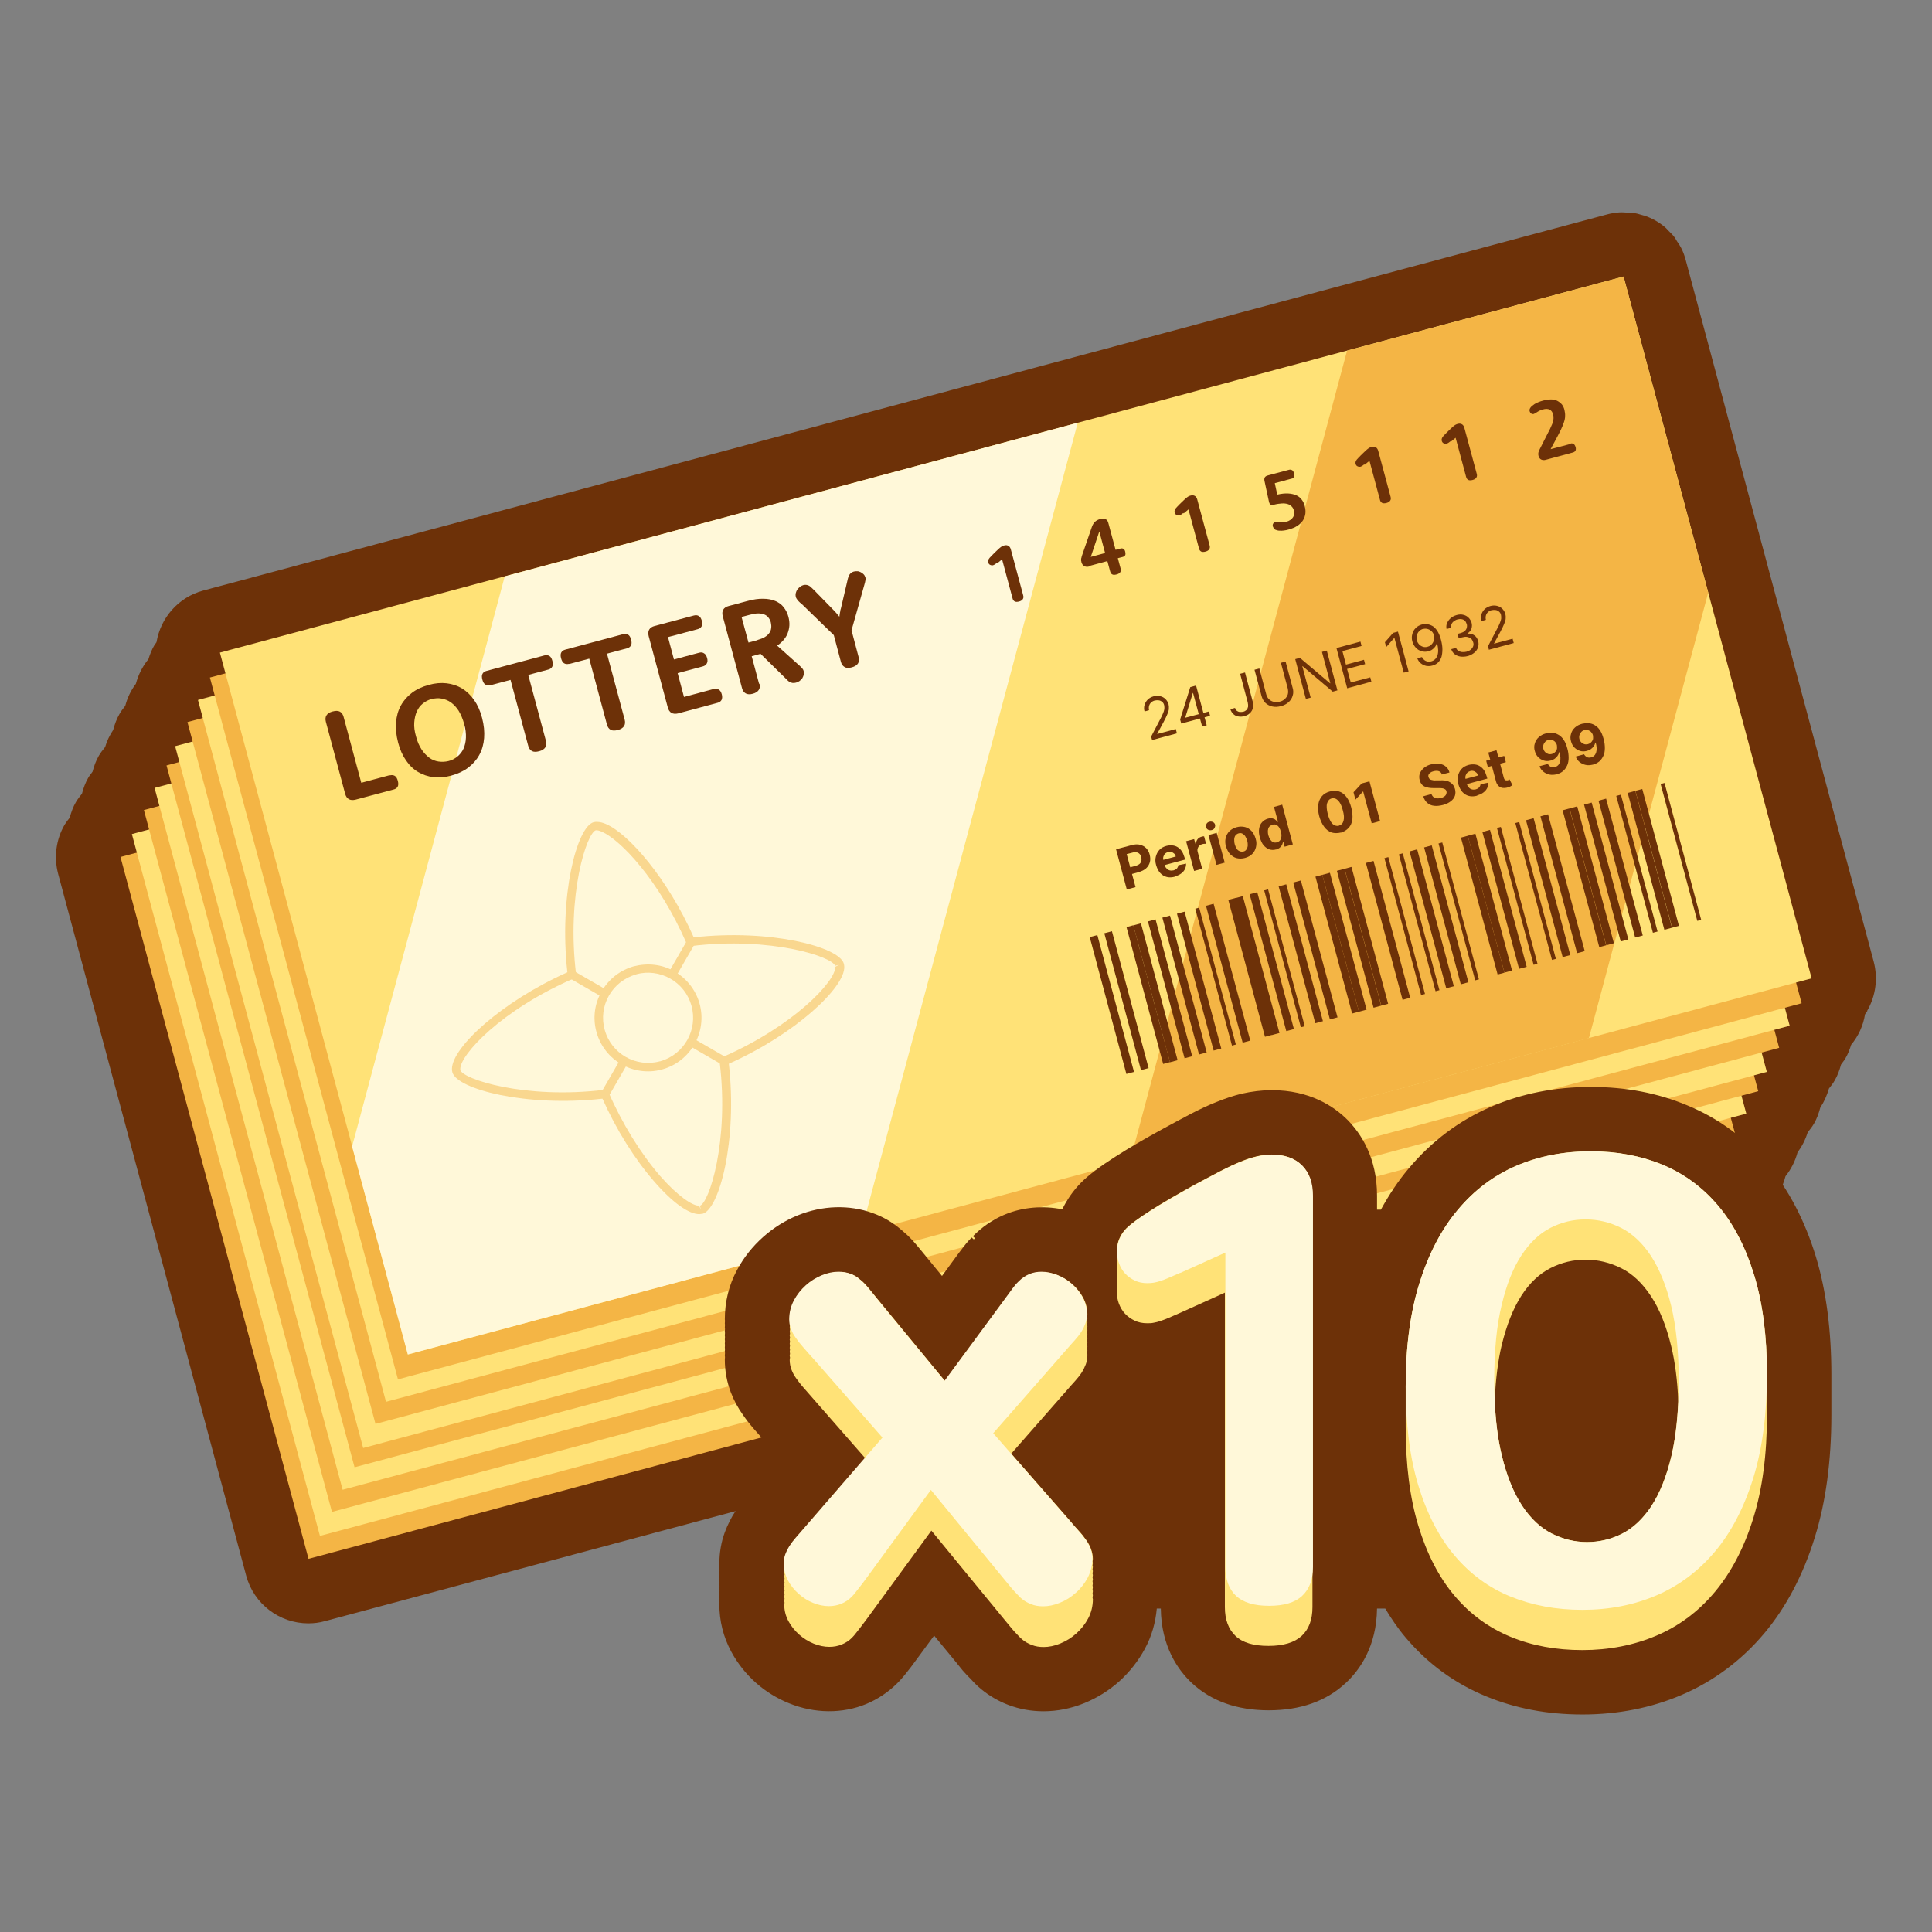 <?xml version="1.0" encoding="UTF-8"?>
<svg id="Icon" xmlns="http://www.w3.org/2000/svg" viewBox="0 0 120 120">
  <rect x="0" y="0" width="120" height="120" fill="#808080" stroke="none"/>
  <defs>
    <style>
      .cls-1 {
        fill: #fff8d9;
      }

      .cls-2 {
        fill: #f4b545;
      }

      .cls-3 {
        fill: #6d3108;
      }

      .cls-4 {
        fill: #ffe277;
      }

      .cls-5 {
        opacity: .5;
      }
    </style>
  </defs>
  <g>
    <path class="cls-3" d="M115.98,62.77c.53-.92.67-2.01.4-3.04l-11.68-43.59c-.07-.26-.16-.51-.28-.74-.07-.14-.16-.27-.25-.4-.06-.09-.1-.18-.16-.26-.11-.15-.25-.28-.38-.41-.05-.05-.1-.11-.15-.16-.39-.35-.85-.61-1.35-.78-.03,0-.06-.01-.09-.02-.22-.07-.44-.13-.67-.16-.07,0-.15,0-.22,0-.19-.01-.37-.03-.56-.02-.26.02-.53.06-.78.13L12.62,36.68c-1.56.42-2.65,1.71-2.9,3.21-.04.07-.1.13-.14.2-.16.27-.27.56-.36.85-.37.45-.63.97-.78,1.53-.31.41-.53.87-.66,1.37-.13.16-.26.33-.36.51-.18.31-.3.65-.39.99-.22.33-.39.68-.5,1.06-.14.17-.28.35-.39.54-.18.31-.3.64-.39.99-.09.13-.19.24-.27.38-.18.31-.3.65-.39.99-.13.16-.26.33-.37.51-.18.31-.3.64-.39.98-.11.14-.22.28-.32.44-.53.92-.67,2.01-.4,3.04l11.68,43.59c.48,1.79,2.09,2.97,3.86,2.97.34,0,.69-.04,1.04-.14l87.18-23.36c1.43-.38,2.46-1.51,2.82-2.85.11-.14.22-.28.32-.44.18-.31.3-.64.39-.98.35-.44.61-.95.75-1.49.28-.37.49-.79.63-1.24.14-.17.28-.35.39-.54.18-.31.3-.65.39-.99.24-.37.42-.77.54-1.19.13-.16.26-.33.36-.51.18-.31.3-.64.39-.98.09-.13.19-.24.27-.38.16-.27.27-.56.36-.85.45-.54.75-1.19.86-1.89.04-.07.1-.13.14-.2Z"/>
    <g>
      <rect class="cls-2" x="11.79" y="40.78" width="90.26" height="45.13" transform="translate(-14.46 16.89) rotate(-15)"/>
      <rect class="cls-4" x="12.49" y="39.36" width="90.26" height="45.13" transform="translate(-14.06 17.02) rotate(-15)"/>
      <rect class="cls-2" x="13.24" y="37.86" width="90.26" height="45.13" transform="translate(-13.65 17.17) rotate(-15)"/>
      <rect class="cls-4" x="13.9" y="36.49" width="90.26" height="45.13" transform="translate(-13.27 17.29) rotate(-15)"/>
      <rect class="cls-2" x="14.65" y="35.09" width="90.26" height="45.13" transform="translate(-12.89 17.44) rotate(-15)"/>
      <rect class="cls-4" x="15.18" y="33.9" width="90.26" height="45.13" transform="translate(-12.56 17.53) rotate(-15)"/>
      <rect class="cls-2" x="15.94" y="32.4" width="90.26" height="45.13" transform="translate(-12.14 17.68) rotate(-15)"/>
      <rect class="cls-4" x="16.6" y="31.03" width="90.26" height="45.13" transform="translate(-11.77 17.8) rotate(-15)"/>
      <rect class="cls-2" x="17.34" y="29.63" width="90.26" height="45.13" transform="translate(-11.38 17.95) rotate(-15)"/>
      <rect class="cls-4" x="17.96" y="28.09" width="90.26" height="45.13" transform="translate(-10.96 18.05) rotate(-15)"/>
      <polygon class="cls-1" points="66.94 26.26 53.46 76.6 25.33 84.13 21.87 71.21 31.35 35.8 66.94 26.26"/>
      <polygon class="cls-2" points="100.84 17.18 106.1 36.81 98.69 64.48 70.19 72.11 83.67 21.78 100.84 17.18"/>
      <g>
        <path class="cls-3" d="M24.21,48.16c.12-.03.22-.02.31.03s.15.16.19.31.04.27-.01.36c-.05.09-.13.15-.26.18l-2.36.63c-.16.04-.3.03-.41-.03s-.19-.18-.23-.33l-1.2-4.48c-.04-.16-.03-.29.04-.4.07-.11.19-.19.38-.24s.34-.05.45.01c.11.06.19.17.23.32l1.1,4.1,1.76-.47Z"/>
        <path class="cls-3" d="M24.73,46.13c-.12-.45-.16-.87-.13-1.26.03-.39.13-.74.3-1.05.17-.31.4-.57.69-.79.29-.22.64-.38,1.04-.49s.76-.14,1.11-.1.67.15.96.32c.29.18.54.42.75.72.21.3.38.67.49,1.1.12.45.16.87.13,1.26-.03.39-.13.74-.3,1.05-.17.31-.4.57-.69.79-.29.22-.64.38-1.04.49s-.76.14-1.11.1-.67-.15-.96-.32c-.29-.17-.54-.41-.75-.72-.21-.3-.38-.67-.49-1.1ZM25.84,45.74c.08.32.2.58.34.8.14.22.31.39.48.52s.37.21.58.24c.21.03.41.02.62-.03s.39-.15.55-.28c.16-.13.29-.29.38-.49.09-.2.14-.43.15-.68.01-.26-.02-.55-.11-.86s-.2-.58-.34-.81c-.14-.22-.3-.39-.48-.52-.18-.13-.37-.2-.58-.24s-.41-.02-.62.03-.39.15-.55.28c-.16.13-.28.29-.37.49-.09.2-.14.43-.16.69s.02.55.11.86Z"/>
        <path class="cls-3" d="M30.46,42.55c-.12.03-.22.02-.31-.03-.09-.05-.15-.16-.19-.31s-.04-.27.01-.36c.05-.09.13-.15.25-.18l3.59-.96c.12-.03.22-.02.31.03.09.05.15.16.19.31s.04.27-.01.36c-.05.09-.13.15-.25.18l-1.24.33,1.1,4.1c.04.16.03.29-.04.4-.07.11-.19.19-.38.24s-.34.05-.45-.01c-.11-.06-.19-.17-.23-.32l-1.1-4.1-1.24.33Z"/>
        <path class="cls-3" d="M35.35,41.23c-.12.03-.22.02-.31-.03-.09-.05-.15-.16-.19-.31s-.04-.27.01-.36c.05-.09.13-.15.25-.18l3.59-.96c.12-.03.22-.02.31.03.09.05.15.16.19.31s.04.27-.01.36c-.05.09-.13.15-.25.18l-1.24.33,1.1,4.1c.04.16.03.29-.04.4-.07.11-.19.19-.38.24s-.34.05-.45-.01c-.11-.06-.19-.17-.23-.32l-1.1-4.1-1.24.33Z"/>
        <path class="cls-3" d="M42.48,43.29l1.86-.5c.11-.03.21-.02.3.04.09.05.15.15.19.29s.03.26-.01.35c-.05.09-.13.15-.24.18l-2.46.66c-.16.04-.3.03-.41-.03s-.19-.18-.23-.33l-1.19-4.44c-.04-.16-.03-.29.03-.4s.18-.19.34-.23l2.44-.65c.12-.03.22-.02.3.03.09.05.15.15.19.29s.03.26-.01.35c-.05.09-.13.15-.25.18l-1.84.49.37,1.39,1.57-.42c.11-.03.21-.02.3.04.09.05.15.15.19.29s.03.25-.02.34c-.05.09-.13.15-.24.18l-1.57.42.4,1.5Z"/>
        <path class="cls-3" d="M47.17,42.46c.04.16.03.29-.04.39-.07.11-.19.19-.37.24s-.34.04-.44-.02c-.11-.06-.19-.17-.23-.32l-1.2-4.48c-.04-.16-.03-.29.03-.4s.18-.19.34-.23l1.16-.31c.37-.1.7-.15.99-.14.29,0,.54.05.75.14s.39.22.52.39c.13.17.23.36.29.59.05.19.07.37.06.54-.01.17-.05.33-.11.49s-.15.29-.26.42c-.11.13-.24.24-.39.34l1.44,1.29c.06.06.11.11.14.15.03.04.06.09.07.15.02.08.02.15,0,.23-.02.07-.05.14-.09.21-.05.06-.1.12-.17.17-.07.05-.14.08-.22.1s-.15.03-.21.02-.12-.03-.18-.06c-.02-.01-.04-.02-.06-.04-.02-.01-.04-.03-.05-.04s-.03-.03-.05-.05c-.02-.02-.04-.04-.06-.06l-1.59-1.56-.55.15.46,1.72ZM47.05,39.75c.18-.05.33-.11.45-.18.12-.07.22-.16.28-.25.07-.09.11-.2.12-.31.02-.11,0-.23-.02-.34s-.08-.22-.15-.31-.15-.15-.25-.19c-.1-.04-.23-.07-.38-.07s-.32.03-.51.08l-.53.14.43,1.59.56-.15Z"/>
        <path class="cls-3" d="M49.71,37.45s-.07-.07-.1-.1c-.03-.03-.06-.06-.08-.09-.02-.03-.04-.06-.06-.09-.02-.03-.03-.06-.04-.1-.02-.08-.02-.17,0-.24.02-.08.05-.15.1-.22.05-.06.1-.12.17-.17.07-.05.13-.08.2-.1.08-.02.14-.02.2-.01.06.01.11.03.15.05.04.02.08.05.12.09s.1.09.17.16l1.26,1.29s.08.09.12.13c.04.04.07.08.1.12.04.04.07.08.1.12h.02c0-.05.01-.11.02-.16,0-.05.02-.1.03-.16,0-.06.02-.12.04-.18l.4-1.71c.02-.1.04-.18.06-.23.01-.05.03-.1.06-.14.03-.05.07-.09.12-.13.05-.04.1-.06.16-.08.07-.02.15-.02.22-.02.08,0,.15.03.21.06.07.03.12.07.18.13.05.05.09.12.11.19.02.07.02.14,0,.2-.01.07-.03.15-.06.25l-.8,2.84.44,1.66c.04.16.03.29-.04.4-.07.11-.2.19-.38.24s-.34.05-.45-.02c-.11-.06-.19-.17-.23-.32l-.44-1.66-2.06-2Z"/>
      </g>
      <g>
        <path class="cls-3" d="M61.92,34.96s-.05.04-.08.06c-.02.02-.04.03-.06.04-.02.01-.03.02-.05.03-.02,0-.03.01-.05.02-.03,0-.07.01-.1,0-.03,0-.06-.02-.09-.03s-.05-.04-.07-.06-.03-.06-.04-.09c-.02-.07,0-.14.03-.2.02-.04.07-.1.15-.18s.17-.18.29-.29c.07-.06.12-.12.17-.16.05-.05.09-.08.13-.11.04-.03.08-.06.11-.07.04-.02.07-.03.11-.04.1-.03.18-.02.26.02.07.04.12.11.15.21l.77,2.86c.03.1.02.18-.02.24-.04.07-.12.12-.23.15s-.21.03-.27,0c-.07-.04-.12-.1-.14-.2l-.65-2.42-.3.25Z"/>
        <path class="cls-3" d="M67.67,35.18c-.13.04-.24.03-.33-.02-.08-.05-.14-.13-.17-.24,0-.03-.01-.06-.02-.09,0-.03,0-.06,0-.09s0-.06.02-.1c0-.03.02-.07.03-.12l.61-1.77c.03-.08.05-.14.09-.2s.07-.1.11-.14c.04-.04.09-.07.14-.1s.11-.05.17-.07c.14-.04.25-.04.34,0,.09.04.15.12.18.24l.45,1.67.31-.08c.07-.02.13-.01.18.02.05.03.09.09.11.18s.02.16,0,.21-.08.09-.15.11l-.31.08.17.63c.03.1.02.18-.02.24-.04.06-.11.11-.23.14s-.2.03-.26,0c-.07-.03-.11-.1-.14-.2l-.17-.63-1.11.3ZM68.28,33.01l-.53,1.58.89-.24-.36-1.34Z"/>
        <path class="cls-3" d="M73.5,31.86s-.05.04-.08.06c-.02.02-.04.03-.06.04-.02.01-.03.02-.05.03-.02,0-.03.01-.05.02-.03,0-.07.01-.1,0-.03,0-.06-.02-.09-.03s-.05-.04-.07-.06-.03-.06-.04-.09c-.02-.07,0-.14.03-.2.02-.04.07-.1.15-.18s.17-.18.29-.29c.07-.06.12-.12.17-.16.05-.05.09-.08.13-.11.04-.03.08-.06.11-.07.04-.02.07-.03.11-.04.1-.03.18-.02.26.02.07.04.12.11.15.21l.77,2.86c.03.1.02.18-.02.24-.04.07-.12.12-.23.15s-.21.03-.27,0c-.07-.04-.12-.1-.14-.2l-.65-2.42-.3.25Z"/>
        <path class="cls-3" d="M79.34,30.72c.26-.06.48-.08.67-.07.19.01.36.05.5.11.14.06.25.15.34.27.09.11.15.25.19.4.04.16.06.32.04.47-.02.15-.07.29-.15.42s-.2.24-.35.34c-.15.1-.33.17-.54.23-.1.03-.2.05-.29.06-.09.01-.17.02-.24.01-.07,0-.13,0-.18-.02s-.09-.03-.12-.04c-.04-.02-.07-.05-.09-.08-.02-.03-.04-.07-.06-.12-.02-.07-.01-.13.02-.18.03-.05.08-.08.14-.1.04,0,.07-.01.11,0s.08.01.14.02.11,0,.18,0c.07,0,.15-.02.25-.04s.18-.06.25-.11.12-.1.16-.16c.04-.06.06-.13.07-.2,0-.07,0-.15-.02-.24-.02-.09-.07-.17-.13-.23s-.14-.12-.24-.15c-.1-.03-.22-.05-.37-.04s-.31.03-.5.08c-.08.02-.15.02-.2-.01-.05-.03-.08-.09-.1-.17l-.28-1.3c-.02-.09-.01-.16.02-.22.04-.06.1-.1.19-.12l1.31-.35c.07-.02.13-.01.19.02.06.03.1.1.12.19s.02.17,0,.23c-.03.06-.08.1-.15.11l-1.04.28.16.74Z"/>
        <path class="cls-3" d="M84.74,28.84s-.05.04-.08.06c-.02.02-.04.03-.06.04-.02.01-.03.02-.05.03-.02,0-.03.01-.05.02-.03,0-.07.01-.1,0-.03,0-.06-.02-.09-.03s-.05-.04-.07-.06-.03-.06-.04-.09c-.02-.07,0-.14.03-.2.02-.04.07-.1.15-.18s.17-.18.29-.29c.07-.06.12-.12.17-.16.05-.05.09-.08.13-.11.04-.03.08-.06.11-.07.04-.02.07-.03.11-.04.1-.03.18-.02.26.02.07.04.12.11.15.21l.77,2.86c.03.1.02.18-.02.24-.04.07-.12.12-.23.15s-.21.03-.27,0c-.07-.04-.12-.1-.14-.2l-.65-2.42-.3.25Z"/>
        <path class="cls-3" d="M90.09,27.41s-.05.04-.08.06c-.02.02-.04.03-.06.04-.02.01-.03.02-.05.03-.02,0-.03.01-.05.02-.03,0-.07.01-.1,0-.03,0-.06-.02-.09-.03s-.05-.04-.07-.06-.03-.06-.04-.09c-.02-.07,0-.14.03-.2.02-.04.07-.1.15-.18s.17-.18.29-.29c.07-.06.12-.12.17-.16.05-.05.09-.08.13-.11.04-.03.08-.06.11-.07.04-.02.07-.03.11-.04.1-.03.18-.02.26.02.07.04.12.11.15.21l.77,2.86c.03.1.02.18-.02.24-.04.07-.12.12-.23.15s-.21.03-.27,0c-.07-.04-.12-.1-.14-.2l-.65-2.42-.3.25Z"/>
        <path class="cls-3" d="M97.55,27.55c.07-.02.13-.01.19.02.05.04.09.1.12.19s.02.17,0,.22-.08.1-.15.12l-1.7.46c-.11.03-.21.02-.29-.02-.08-.04-.13-.12-.16-.22-.02-.07-.02-.13-.01-.2.01-.06.04-.13.08-.21l.42-.83c.09-.17.16-.32.23-.45.06-.13.11-.24.15-.34s.05-.19.06-.28,0-.17-.02-.26c-.04-.15-.11-.25-.22-.31-.11-.05-.25-.06-.44,0-.07.02-.14.04-.19.07-.05.03-.1.05-.14.08-.04.03-.08.05-.11.07-.03.02-.07.04-.1.05-.06.02-.11.01-.16-.02s-.08-.08-.1-.14c-.02-.07-.01-.14.03-.2.02-.04.05-.07.1-.12.05-.04.1-.08.17-.13s.15-.08.24-.12c.09-.04.19-.07.3-.1.18-.05.35-.07.49-.07.15,0,.28.03.39.09s.2.13.28.22c.07.09.13.21.16.34s.05.27.04.39c0,.13-.03.26-.08.4-.05.14-.11.3-.19.46s-.18.36-.3.58l-.33.61,1.29-.34Z"/>
      </g>
      <g>
        <path class="cls-3" d="M71.56,45.97l-.06-.22.58-1.11c.07-.13.12-.24.16-.34.04-.09.07-.18.08-.26.01-.08,0-.15-.01-.23-.02-.09-.06-.16-.12-.21-.06-.05-.13-.09-.21-.1s-.17-.01-.26.01c-.1.03-.17.07-.23.13s-.1.13-.12.21c-.02.08-.02.17,0,.26l-.28.08c-.04-.14-.04-.28,0-.41.04-.13.11-.24.2-.33s.22-.16.36-.2.28-.04.41-.01c.13.03.24.09.33.18s.15.19.19.32c.02.09.03.18.02.28,0,.1-.04.21-.09.33-.05.13-.13.29-.23.48l-.4.74v.02s1.15-.31,1.15-.31l.07.27-1.56.42Z"/>
        <path class="cls-3" d="M73.37,44.94l-.07-.25.63-2.01.18-.05.1.38-.12.03-.47,1.52v.02s1.47-.39,1.47-.39l.07.27-1.79.48ZM74.67,45.13l-.16-.58-.03-.11-.48-1.78.29-.08.66,2.47-.29.08Z"/>
        <path class="cls-3" d="M77.03,41.85l.3-.08.47,1.77c.04.16.05.3.02.43-.03.13-.09.23-.18.32s-.21.15-.35.19c-.14.04-.26.04-.38.02-.12-.02-.22-.07-.31-.15-.08-.08-.14-.18-.18-.3l.29-.08c.02.07.05.13.1.17.05.04.11.07.18.08.07.01.14,0,.22-.01.09-.02.15-.06.21-.11.05-.05.08-.12.1-.2.01-.08,0-.17-.02-.27l-.47-1.77Z"/>
        <path class="cls-3" d="M79.55,41.17l.3-.08.44,1.64c.05.17.05.33,0,.48-.04.15-.13.29-.25.4-.12.11-.28.2-.48.25s-.37.06-.54.02-.3-.11-.42-.22c-.11-.11-.19-.25-.24-.42l-.44-1.64.3-.08.43,1.61c.03.12.09.22.17.3s.17.13.29.16c.11.03.24.02.38-.01s.25-.1.33-.18c.08-.08.14-.17.17-.28.03-.11.02-.22,0-.34l-.43-1.61Z"/>
        <path class="cls-3" d="M82.41,40.41l.66,2.47-.29.08-1.87-1.58h-.02s.52,1.95.52,1.95l-.3.08-.66-2.47.29-.08,1.87,1.58h.02s-.52-1.95-.52-1.95l.29-.08Z"/>
        <path class="cls-3" d="M83.67,42.72l-.66-2.47,1.49-.4.07.27-1.19.32.22.84,1.12-.3.07.27-1.12.3.23.84,1.21-.32.07.27-1.51.41Z"/>
        <path class="cls-3" d="M86.83,39.23l.66,2.47-.3.08-.58-2.16h-.01s-.5.57-.5.57l-.08-.3.51-.58.3-.08Z"/>
        <path class="cls-3" d="M88.32,38.79c.1-.03.21-.03.32-.02.11.01.22.05.33.11s.21.17.3.3c.09.14.17.32.23.55s.09.42.09.6c0,.18-.02.34-.06.48-.05.14-.12.25-.21.34-.09.09-.21.15-.35.19s-.27.04-.39.02c-.12-.03-.23-.08-.33-.16-.1-.08-.17-.18-.22-.31l.29-.08c.06.11.13.19.23.24.1.05.21.06.34.03.19-.05.32-.17.39-.37s.06-.45-.02-.75h-.02c-.03.08-.06.16-.11.22-.05.07-.11.12-.18.17s-.15.08-.23.1c-.14.04-.28.04-.42,0-.14-.04-.26-.11-.36-.22s-.18-.24-.22-.4c-.04-.15-.04-.3,0-.44.03-.14.1-.27.21-.38.1-.11.24-.18.41-.23ZM88.39,39.06c-.1.03-.19.08-.25.15-.07.07-.11.16-.14.25-.02.1-.02.2,0,.3s.08.19.14.26.15.12.24.15c.09.03.19.03.29,0,.08-.02.14-.05.2-.1.06-.05.1-.1.14-.17s.06-.14.07-.21,0-.15-.01-.22c-.03-.1-.07-.18-.14-.25-.07-.07-.15-.12-.25-.15s-.19-.03-.3,0Z"/>
        <path class="cls-3" d="M91.16,40.75c-.16.04-.31.05-.45.03-.14-.02-.26-.07-.36-.15-.1-.08-.17-.18-.21-.31l.3-.08c.03.08.07.14.14.18.06.04.14.07.23.08.09.01.18,0,.27-.02.11-.03.2-.07.27-.13.07-.06.12-.13.15-.21s.03-.16,0-.25-.07-.17-.13-.22-.14-.09-.24-.11c-.1-.02-.21,0-.33.03l-.2.05-.07-.27.2-.05c.1-.03.18-.07.24-.12s.11-.12.13-.2.03-.16,0-.24-.06-.15-.11-.2c-.05-.05-.12-.09-.2-.1-.08-.02-.16-.01-.25.01-.09.02-.16.06-.23.11-.07.05-.12.11-.15.18-.03.07-.04.15-.02.23l-.29.08c-.03-.13-.02-.26.03-.37s.12-.22.23-.31c.1-.09.23-.15.37-.19.15-.04.29-.05.42-.01.13.03.23.09.32.18.09.09.14.19.18.3.04.14.03.27-.01.39-.05.12-.13.21-.24.28v.02c.17-.02.31.02.42.1.12.08.2.2.24.36.04.13.03.26-.01.39-.04.13-.12.24-.23.33-.11.09-.24.16-.4.21Z"/>
        <path class="cls-3" d="M92.48,40.36l-.06-.22.58-1.11c.07-.13.12-.24.16-.34.04-.09.07-.18.08-.26.01-.08,0-.15-.01-.23-.02-.09-.06-.16-.12-.21-.06-.05-.13-.09-.21-.1s-.17-.01-.26.01c-.1.03-.17.07-.23.13s-.1.13-.12.21c-.02.08-.02.17,0,.26l-.28.08c-.04-.14-.04-.28,0-.41.04-.13.11-.24.2-.33s.22-.16.36-.2.28-.04.41-.01c.13.03.24.09.33.18s.15.19.19.32c.02.09.03.18.02.28,0,.1-.04.21-.09.33-.05.13-.13.29-.23.48l-.4.74v.02s1.15-.31,1.15-.31l.07.27-1.56.42Z"/>
      </g>
      <g>
        <path class="cls-3" d="M69.98,55.22l-.66-2.47.98-.26c.19-.05.36-.06.51-.02s.28.11.38.21c.1.11.18.24.22.41s.05.32.01.46c-.04.14-.11.27-.23.38-.12.11-.27.18-.46.24l-.62.17-.11-.42.54-.14c.1-.03.18-.07.24-.12.06-.05.09-.11.11-.19.02-.07.01-.15,0-.23s-.06-.15-.11-.2c-.05-.05-.11-.09-.19-.1-.08-.02-.16-.01-.26.02l-.35.09.55,2.05-.52.14Z"/>
        <path class="cls-3" d="M72.99,54.45c-.19.05-.37.06-.52.02-.16-.04-.29-.12-.41-.25-.11-.12-.19-.28-.25-.48s-.06-.37-.02-.53c.04-.16.11-.3.22-.42.11-.12.26-.2.44-.25.12-.03.24-.04.36-.03.12.01.22.04.32.1.1.06.19.14.26.24.08.11.13.24.18.4l.04.14-1.57.42-.09-.32,1.08-.29c-.02-.07-.05-.14-.1-.18s-.1-.08-.17-.1-.14-.02-.21,0-.14.06-.19.11-.08.11-.1.18-.02.14,0,.21l.08.3c.02.09.06.17.12.22.05.06.11.1.19.12.07.02.15.02.24,0,.06-.02.11-.04.15-.07.04-.03.08-.06.1-.11.03-.04.04-.09.05-.14l.48-.1c0,.12-.02.23-.07.34-.05.1-.13.2-.23.27-.1.08-.23.14-.39.18Z"/>
        <path class="cls-3" d="M74.17,54.1l-.5-1.85.5-.13.09.32h.02c0-.13.04-.23.1-.31.06-.08.15-.13.25-.16.03,0,.05-.01.08-.02.03,0,.06,0,.08,0l.12.46s-.06,0-.11,0c-.04,0-.08.01-.12.02-.08.02-.14.05-.19.1-.05.05-.08.11-.1.17s-.02.14,0,.21l.28,1.05-.51.14Z"/>
        <path class="cls-3" d="M75.26,51.56c-.08.02-.15.01-.22-.02-.07-.04-.11-.09-.13-.16s0-.14.03-.21c.04-.07.1-.11.18-.13s.15-.01.22.02c.07.04.11.09.13.16s0,.14-.03.21c-.04.07-.1.11-.18.13ZM75.56,53.72l-.5-1.85.51-.14.5,1.85-.51.14Z"/>
        <path class="cls-3" d="M77.33,53.29c-.19.05-.36.05-.52.01-.16-.04-.29-.13-.41-.25-.11-.12-.19-.28-.25-.47s-.06-.37-.02-.53c.04-.16.11-.3.23-.42.12-.12.27-.2.45-.25s.36-.05.52-.01c.16.04.29.13.41.25.11.12.19.28.25.47s.06.37.02.53c-.04.16-.11.3-.23.42-.12.12-.27.2-.45.25ZM77.23,52.89c.09-.02.15-.07.19-.13s.07-.14.08-.23c0-.09,0-.19-.03-.3s-.07-.2-.12-.28-.11-.13-.18-.17-.15-.04-.23-.02-.15.07-.2.13-.07.14-.08.24c0,.09,0,.19.03.3s.07.2.12.28c.05.08.11.13.19.16s.15.04.24.01Z"/>
        <path class="cls-3" d="M79.26,52.76c-.14.04-.28.04-.41,0-.13-.04-.25-.13-.36-.25-.1-.12-.18-.29-.24-.5s-.07-.4-.04-.56c.03-.16.09-.29.19-.39.09-.1.21-.17.35-.21.1-.03.2-.03.27-.02.08.02.15.04.2.09s.1.08.14.13h.02s-.25-.93-.25-.93l.51-.14.66,2.47-.51.14-.08-.3h-.02c-.01.06-.03.12-.06.19-.03.06-.08.12-.14.17-.06.05-.14.09-.24.12ZM79.32,52.31c.08-.02.15-.06.19-.12.05-.06.07-.14.08-.23s0-.19-.03-.3-.07-.2-.12-.28c-.05-.07-.11-.12-.18-.15-.07-.03-.15-.03-.23,0s-.15.06-.2.13c-.05.06-.07.14-.08.23,0,.09,0,.19.03.29s.07.2.12.27c.05.07.11.13.18.16.07.03.15.03.23.01Z"/>
        <path class="cls-3" d="M83.29,51.71c-.21.05-.4.05-.58,0-.18-.06-.33-.18-.46-.35-.13-.17-.23-.39-.31-.66-.07-.27-.09-.51-.06-.72.03-.21.11-.39.23-.53s.29-.24.49-.29.4-.05.57,0,.33.17.46.34c.13.17.23.39.3.66.07.27.09.51.07.73-.03.21-.1.39-.23.53s-.29.24-.49.3ZM83.17,51.28c.14-.04.24-.14.28-.3.05-.17.03-.39-.05-.67-.05-.19-.11-.34-.18-.45-.07-.11-.15-.19-.24-.24-.09-.04-.18-.05-.27-.03-.14.04-.23.14-.28.3-.05.16-.03.39.04.67.05.19.11.34.18.46.07.12.15.2.24.24s.18.05.27.03Z"/>
        <path class="cls-3" d="M85.06,48.53l.66,2.47-.52.14-.53-1.98h-.01s-.47.51-.47.51l-.12-.46.51-.55.49-.13Z"/>
        <path class="cls-3" d="M89.56,48.09c-.04-.09-.1-.16-.19-.19s-.19-.03-.32,0c-.09.02-.15.05-.21.09-.05.04-.09.08-.11.13s-.02.1,0,.15c.01.04.03.08.06.11.03.03.07.05.11.06.04.01.09.02.14.03s.11,0,.16,0h.24c.11-.01.22,0,.32.01.1.02.19.04.27.09.08.04.15.1.21.17.06.07.1.16.13.26.04.15.04.29,0,.42s-.13.25-.26.35c-.13.1-.29.18-.49.23s-.38.07-.55.05-.3-.08-.42-.18c-.11-.1-.2-.24-.25-.41l.51-.14c.03.08.07.14.13.19.06.04.13.07.2.08.08,0,.16,0,.25-.02s.16-.06.22-.1.1-.09.12-.15.03-.11.01-.17c-.01-.06-.04-.1-.09-.13-.04-.03-.1-.05-.17-.06s-.15-.01-.25-.01h-.29c-.22,0-.41-.03-.56-.1s-.25-.2-.3-.39c-.04-.15-.04-.29.01-.42.05-.13.14-.25.26-.35.12-.1.28-.18.46-.22s.35-.06.51-.03c.15.03.28.08.39.18.11.09.18.21.22.36l-.5.13Z"/>
        <path class="cls-3" d="M91.76,49.42c-.19.05-.37.06-.52.02-.16-.04-.29-.12-.41-.25-.11-.12-.19-.28-.25-.48s-.06-.37-.02-.53c.04-.16.11-.3.22-.42.11-.12.26-.2.44-.25.12-.03.24-.04.36-.03.12.01.22.04.32.1.1.06.19.14.26.24.08.11.13.24.18.4l.04.14-1.57.42-.09-.32,1.08-.29c-.02-.07-.05-.14-.1-.18s-.1-.08-.17-.1-.14-.02-.21,0-.14.06-.19.11-.08.11-.1.18-.02.14,0,.21l.08.3c.02.09.06.17.12.22.05.06.11.1.19.12.07.02.15.02.24,0,.06-.02.11-.04.15-.07.04-.03.08-.06.1-.11.03-.04.04-.09.05-.14l.48-.1c0,.12-.02.23-.07.34-.05.1-.13.2-.23.27-.1.08-.23.14-.39.18Z"/>
        <path class="cls-3" d="M93.43,46.95l.1.39-1.12.3-.1-.39,1.12-.3ZM92.44,46.74l.51-.14.46,1.73s.03.08.05.1c.02.02.05.04.08.04s.06,0,.1,0c.02,0,.05-.02.07-.03.02-.01.04-.02.05-.03l.18.36s-.06.03-.1.06-.1.05-.16.07c-.12.04-.24.05-.34.04s-.19-.05-.26-.12-.13-.16-.16-.28l-.48-1.8Z"/>
        <path class="cls-3" d="M96.05,45.55c.13-.03.26-.05.38-.03.13.01.25.05.37.12.12.07.23.17.32.31.1.14.17.32.23.54.06.21.08.4.08.58,0,.18-.03.34-.09.47s-.14.25-.25.35c-.11.09-.24.16-.39.2-.17.04-.32.05-.46.02-.14-.03-.27-.09-.38-.18s-.19-.2-.24-.34l.52-.14c.04.08.11.14.18.18.08.03.16.04.26.01.16-.04.26-.15.31-.31s.04-.37-.03-.61h-.02c-.02.09-.05.16-.1.23s-.11.13-.18.18c-.07.05-.16.09-.25.11-.15.04-.29.04-.42,0-.13-.04-.25-.11-.35-.21-.1-.1-.17-.23-.21-.38-.05-.17-.05-.32,0-.47.04-.15.12-.28.24-.39s.27-.19.46-.24ZM96.17,45.96c-.08.02-.15.06-.2.12-.05.06-.09.12-.11.2-.02.08-.02.15,0,.23.02.08.06.15.11.2.05.06.12.09.19.12.07.02.15.02.23,0,.06-.02.11-.04.16-.08.05-.04.08-.08.11-.13s.05-.1.05-.16,0-.12-.01-.18c-.02-.08-.06-.14-.11-.2-.05-.06-.12-.09-.19-.12s-.15-.02-.23,0Z"/>
        <path class="cls-3" d="M98.3,44.95c.13-.03.26-.05.38-.03.13.01.25.05.37.12.12.07.23.17.32.31.1.14.17.32.23.54.06.21.08.4.08.58,0,.18-.03.34-.09.47s-.14.25-.25.35c-.11.09-.24.16-.39.2-.17.04-.32.05-.46.02-.14-.03-.27-.09-.38-.18s-.19-.2-.24-.34l.52-.14c.04.08.11.14.18.18.08.03.16.04.26.01.16-.04.26-.15.31-.31s.04-.37-.03-.61h-.02c-.02.09-.05.16-.1.23s-.11.13-.18.18c-.07.05-.16.09-.25.11-.15.04-.29.04-.42,0-.13-.04-.25-.11-.35-.21-.1-.1-.17-.23-.21-.38-.05-.17-.05-.32,0-.47.04-.15.12-.28.24-.39s.27-.19.46-.24ZM98.41,45.35c-.08.02-.15.06-.2.12-.05.06-.09.12-.11.2-.02.08-.02.15,0,.23.02.08.06.15.11.2.05.06.12.09.19.12.07.02.15.02.23,0,.06-.02.11-.04.16-.08.05-.04.08-.08.11-.13s.05-.1.05-.16,0-.12-.01-.18c-.02-.08-.06-.14-.11-.2-.05-.06-.12-.09-.19-.12s-.15-.02-.23,0Z"/>
      </g>
      <g>
        <rect class="cls-3" x="68.81" y="57.99" width=".49" height="8.8" transform="translate(-13.79 20) rotate(-15)"/>
        <rect class="cls-3" x="69.72" y="57.75" width=".49" height="8.8" transform="translate(-13.7 20.23) rotate(-15)"/>
        <rect class="cls-3" x="71.1" y="57.38" width=".44" height="8.8" transform="translate(-13.56 20.56) rotate(-15)"/>
        <rect class="cls-3" x="71.52" y="57.26" width=".49" height="8.8" transform="translate(-13.51 20.68) rotate(-15)"/>
        <rect class="cls-3" x="72.43" y="57.02" width=".49" height="8.8" transform="translate(-13.42 20.9) rotate(-15)"/>
        <rect class="cls-3" x="73.33" y="56.78" width=".49" height="8.8" transform="translate(-13.33 21.13) rotate(-15)"/>
        <rect class="cls-3" x="74.23" y="56.54" width=".49" height="8.8" transform="translate(-13.23 21.35) rotate(-15)"/>
        <rect class="cls-3" x="75.38" y="56.26" width=".25" height="8.8" transform="translate(-13.13 21.61) rotate(-15)"/>
        <rect class="cls-3" x="76.04" y="56.05" width=".49" height="8.8" transform="translate(-13.05 21.8) rotate(-15)"/>
        <rect class="cls-3" x="77.42" y="55.68" width=".49" height="8.8" transform="translate(-12.9 22.15) rotate(-15)"/>
        <rect class="cls-3" x="77.85" y="55.57" width=".49" height="8.8" transform="translate(-12.86 22.26) rotate(-15)"/>
        <rect class="cls-3" x="78.75" y="55.33" width=".49" height="8.8" transform="translate(-12.77 22.48) rotate(-15)"/>
        <rect class="cls-3" x="79.66" y="55.12" width=".25" height="8.8" transform="translate(-12.69 22.68) rotate(-15)"/>
        <rect class="cls-3" x="80.55" y="54.84" width=".49" height="8.8" transform="translate(-12.58 22.93) rotate(-15)"/>
        <rect class="cls-3" x="81.46" y="54.6" width=".49" height="8.8" transform="translate(-12.49 23.16) rotate(-15)"/>
        <rect class="cls-3" x="82.84" y="54.24" width=".44" height="8.8" transform="translate(-12.35 23.5) rotate(-15)"/>
        <rect class="cls-3" x="83.26" y="54.12" width=".49" height="8.8" transform="translate(-12.3 23.61) rotate(-15)"/>
        <rect class="cls-3" x="84.17" y="53.88" width=".49" height="8.8" transform="translate(-12.21 23.83) rotate(-15)"/>
        <rect class="cls-3" x="84.65" y="53.75" width=".44" height="8.8" transform="translate(-12.16 23.95) rotate(-15)"/>
        <rect class="cls-3" x="85.97" y="53.39" width=".49" height="8.8" transform="translate(-12.02 24.28) rotate(-15)"/>
        <rect class="cls-3" x="87.12" y="53.12" width=".25" height="8.8" transform="translate(-11.91 24.54) rotate(-15)"/>
        <rect class="cls-3" x="88.02" y="52.88" width=".25" height="8.8" transform="translate(-11.82 24.77) rotate(-15)"/>
        <rect class="cls-3" x="88.68" y="52.67" width=".49" height="8.8" transform="translate(-11.74 24.96) rotate(-15)"/>
        <rect class="cls-3" x="89.59" y="52.42" width=".49" height="8.8" transform="translate(-11.65 25.19) rotate(-15)"/>
        <rect class="cls-3" x="90.49" y="52.21" width=".24" height="8.8" transform="translate(-11.57 25.38) rotate(-15)"/>
        <rect class="cls-3" x="91.87" y="51.82" width=".44" height="8.8" transform="translate(-11.41 25.75) rotate(-15)"/>
        <rect class="cls-3" x="92.3" y="51.7" width=".49" height="8.8" transform="translate(-11.37 25.86) rotate(-15)"/>
        <rect class="cls-3" x="93.2" y="51.46" width=".49" height="8.8" transform="translate(-11.27 26.09) rotate(-15)"/>
        <rect class="cls-3" x="94.11" y="51.25" width=".25" height="8.8" transform="translate(-11.19 26.28) rotate(-15)"/>
        <rect class="cls-3" x="95.25" y="50.94" width=".25" height="8.8" transform="translate(-11.07 26.57) rotate(-15)"/>
        <rect class="cls-3" x="95.91" y="50.73" width=".49" height="8.8" transform="translate(-10.99 26.77) rotate(-15)"/>
        <rect class="cls-3" x="96.81" y="50.49" width=".49" height="8.8" transform="translate(-10.9 26.99) rotate(-15)"/>
        <rect class="cls-3" x="98.19" y="50.12" width=".44" height="8.8" transform="translate(-10.76 27.33) rotate(-15)"/>
        <rect class="cls-3" x="98.62" y="50" width=".49" height="8.8" transform="translate(-10.71 27.44) rotate(-15)"/>
        <rect class="cls-3" x="99.52" y="49.76" width=".49" height="8.8" transform="translate(-10.62 27.67) rotate(-15)"/>
        <rect class="cls-3" x="100.42" y="49.52" width=".49" height="8.8" transform="translate(-10.53 27.89) rotate(-15)"/>
        <rect class="cls-3" x="101.52" y="49.25" width=".3" height="8.8" transform="translate(-10.42 28.14) rotate(-15)"/>
        <rect class="cls-3" x="102.23" y="49.04" width=".49" height="8.8" transform="translate(-10.34 28.34) rotate(-15)"/>
        <rect class="cls-3" x="102.71" y="48.91" width=".44" height="8.8" transform="translate(-10.29 28.46) rotate(-15)"/>
        <rect class="cls-3" x="104.28" y="48.52" width=".25" height="8.8" transform="translate(-10.14 28.82) rotate(-15)"/>
      </g>
      <g class="cls-5">
        <path class="cls-2" d="M43.63,75.38s-.11.03-.18.03c-.65.02-1.68-.71-2.82-2.03-1.21-1.39-2.35-3.21-3.21-5.14-4.76.53-9.02-.59-9.32-1.63-.02-.07-.03-.14-.03-.22.02-1.35,3.08-4.17,7.17-6-.53-4.76.59-9.03,1.63-9.32.04,0,.07-.02.11-.02.04,0,.07,0,.11,0,.17,0,.35.05.54.13,1.43.61,3.84,3.4,5.46,7.04,4.76-.53,9.03.59,9.32,1.63.01.05.03.11.03.19.05,1.3-3.06,4.2-7.17,6.03.54,4.77-.59,9.03-1.63,9.32ZM37.01,51.57c-.56.15-1.83,3.98-1.23,8.94.01.11-.05.23-.16.27-4.52,1.97-7.02,4.73-7.03,5.6,0,.04,0,.07,0,.08.15.56,3.98,1.83,8.94,1.23.11-.01.23.05.27.16.85,1.95,1.99,3.79,3.2,5.19,1.13,1.29,2.03,1.86,2.42,1.85l.12.25-.07-.25c.56-.15,1.83-3.97,1.23-8.92,0-.03,0-.05,0-.08,0-.1.07-.18.15-.22,4.42-1.92,7.07-4.73,7.03-5.62l.24-.13-.25.07c-.16-.56-3.98-1.83-8.93-1.23-.12.02-.24-.04-.29-.15-1.73-3.97-4.12-6.45-5.27-6.95-.16-.07-.27-.09-.33-.09-.04,0-.05,0-.07.01Z"/>
        <path class="cls-2" d="M41.11,66.43c-1.76.47-3.57-.56-4.06-2.32-.24-.85-.13-1.75.31-2.52.44-.77,1.15-1.33,2-1.57.87-.22,1.75-.13,2.52.31.77.44,1.33,1.15,1.57,2h0c.49,1.76-.55,3.6-2.31,4.09h-.03ZM39.53,60.52h-.02c-.72.21-1.32.67-1.69,1.32s-.46,1.41-.26,2.13c.41,1.48,1.94,2.35,3.42,1.95h.02c1.49-.42,2.36-1.96,1.95-3.45-.2-.72-.67-1.32-1.32-1.69-.64-.36-1.39-.46-2.1-.27Z"/>
        <rect class="cls-2" x="41.15" y="59.26" width="2.38" height=".52" transform="translate(-30.38 66.43) rotate(-60)"/>
        <rect class="cls-2" x="36.98" y="66.66" width="2.39" height=".52" transform="translate(-38.86 66.52) rotate(-60)"/>
        <rect class="cls-2" x="36.29" y="59.95" width=".52" height="2.38" transform="translate(-34.67 62.22) rotate(-60)"/>
        <rect class="cls-2" x="43.69" y="64.12" width=".52" height="2.38" transform="translate(-34.58 70.72) rotate(-60)"/>
      </g>
    </g>
  </g>
  <g>
    <path class="cls-3" d="M113.75,85.38v2.5c0,2.84-.34,5.4-1.03,7.61-.72,2.33-1.78,4.34-3.13,5.95-1.42,1.69-3.15,2.98-5.13,3.83-1.89.81-3.97,1.22-6.17,1.22s-4.17-.38-5.99-1.13c-1.95-.8-3.63-2.03-5.01-3.67-.46-.54-.87-1.15-1.25-1.78h-.51c-.03,2.35-1.07,3.82-1.95,4.63-1.21,1.13-2.82,1.69-4.78,1.69s-3.57-.57-4.78-1.7c-.87-.82-1.89-2.28-1.92-4.62h-.25c-.08.87-.31,1.7-.73,2.48-.42.78-.96,1.46-1.6,2.04-.65.58-1.38,1.03-2.16,1.35-.83.34-1.69.51-2.55.51-.75,0-1.48-.13-2.17-.39-.61-.23-1.18-.56-1.68-.97-.23-.19-.45-.4-.65-.63-.15-.14-.32-.32-.52-.55-.14-.17-.3-.37-.5-.62l-1.27-1.54-.98,1.33c-.18.25-.33.45-.45.61l-.22.28c-.12.16-.22.28-.3.37-.11.13-.22.25-.33.36-.56.56-1.22,1-1.94,1.3-1.47.61-3.21.6-4.8-.05-.74-.3-1.43-.72-2.04-1.26-.62-.55-1.14-1.2-1.54-1.94-.49-.91-.74-1.9-.74-2.95,0-.03,0-.07.01-.1-.01-.05-.01-.1-.01-.15,0-.03,0-.07.01-.1-.01-.05-.01-.1-.01-.15,0-.03,0-.07.01-.1-.01-.05-.01-.1-.01-.15,0-.03,0-.07.01-.1-.01-.05-.01-.1-.01-.15,0-.03,0-.07.01-.1-.01-.05-.01-.1-.01-.15,0-.03,0-.07.01-.1-.01-.05-.01-.1-.01-.15,0-.03,0-.07.01-.1-.01-.05-.01-.1-.01-.15,0-.03,0-.07.01-.1-.01-.05-.01-.1-.01-.15,0-.03,0-.07.01-.1-.01-.05-.01-.1-.01-.15,0-.03,0-.07.01-.1-.01-.05-.01-.1-.01-.15,0-.68.11-1.35.34-1.97.18-.48.4-.92.68-1.34.22-.34.47-.66.73-.97.14-.16.28-.32.43-.49l1.56-1.79-1-1.15c-.21-.24-.41-.46-.58-.66-.26-.3-.49-.59-.68-.87-.32-.44-.57-.91-.76-1.4-.25-.65-.38-1.34-.38-2.05,0-.06.01-.11.01-.16,0-.03-.01-.06-.01-.09,0-.06.01-.11.01-.16,0-.03-.01-.06-.01-.09,0-.06.01-.11.01-.16,0-.03-.01-.06-.01-.09,0-.06.01-.11.01-.16,0-.03-.01-.06-.01-.09,0-.06.01-.11.01-.16,0-.03-.01-.06-.01-.09,0-.06.01-.11.01-.16,0-.03-.01-.06-.01-.09,0-.06.01-.11.01-.16,0-.03-.01-.06-.01-.09,0-.06.01-.11.01-.16,0-.03-.01-.06-.01-.09,0-.06.01-.11.01-.16,0-.03-.01-.06-.01-.09,0-.06.01-.11.01-.16,0-.03-.01-.06-.01-.09,0-1.09.25-2.13.76-3.07.42-.79.97-1.47,1.62-2.05.64-.57,1.36-1.02,2.14-1.34,1.55-.63,3.22-.67,4.65-.15.65.23,1.23.57,1.75,1.01.08.07.16.13.24.21.14.11.31.28.52.5.12.14.27.31.45.53l1.36,1.66,1.04-1.42c.11-.14.21-.28.3-.39.19-.25.36-.44.5-.58l.13.12s.05-.04.08-.07l-.13-.13c.59-.59,1.21-1.01,1.9-1.31.04-.02.08-.03.12-.05,1.07-.44,2.31-.55,3.53-.31.29-.6.68-1.16,1.16-1.65.49-.49,1.15-.99,2.14-1.62.79-.51,1.8-1.1,2.99-1.75.65-.35,1.2-.65,1.68-.9.6-.31,1.13-.56,1.62-.75.54-.22,1.06-.39,1.55-.51.63-.14,1.25-.22,1.87-.22,2.36,0,3.86,1,4.7,1.84.84.85,1.84,2.35,1.84,4.71v.87h.24c.51-.93,1.08-1.79,1.73-2.56,1.42-1.69,3.14-2.98,5.11-3.83,1.89-.82,3.98-1.23,6.19-1.23s4.16.38,5.99,1.14c1.94.8,3.62,2.03,4.99,3.67,1.31,1.55,2.32,3.48,3.01,5.74.64,2.11.96,4.57.96,7.32Z"/>
    <g>
      <path class="cls-4" d="M109.75,85.5s0-.08,0-.12c0-2.37-.26-4.42-.79-6.16s-1.27-3.18-2.24-4.33c-.96-1.14-2.12-1.99-3.46-2.55-1.34-.55-2.83-.83-4.47-.83s-3.21.3-4.61.9c-1.4.6-2.61,1.51-3.63,2.73-1.02,1.22-1.82,2.74-2.39,4.57-.57,1.83-.85,3.96-.85,6.41,0,.04,0,.08,0,.13,0,.04,0,.08,0,.12s0,.08,0,.13c0,.04,0,.08,0,.12s0,.08,0,.13c0,.04,0,.08,0,.12s0,.08,0,.13c0,.04,0,.08,0,.12s0,.08,0,.13c0,.04,0,.08,0,.12s0,.08,0,.13c0,.04,0,.08,0,.12s0,.08,0,.13c0,.04,0,.08,0,.12s0,.08,0,.13c0,.04,0,.08,0,.12s0,.08,0,.13c0,.04,0,.08,0,.12s0,.08,0,.13c0,.04,0,.08,0,.12,0,2.37.26,4.42.79,6.16.53,1.74,1.27,3.18,2.24,4.33.96,1.14,2.12,1.99,3.47,2.55,1.35.56,2.84.83,4.48.83s3.19-.3,4.6-.9c1.41-.6,2.62-1.51,3.63-2.72s1.81-2.73,2.38-4.57c.57-1.83.85-3.97.85-6.42,0-.04,0-.08,0-.13,0-.04,0-.08,0-.12s0-.08,0-.13c0-.04,0-.08,0-.12s0-.08,0-.13c0-.04,0-.08,0-.12s0-.08,0-.13c0-.04,0-.08,0-.12s0-.08,0-.13c0-.04,0-.08,0-.12s0-.08,0-.13c0-.04,0-.08,0-.12s0-.08,0-.13c0-.04,0-.08,0-.12s0-.08,0-.13c0-.04,0-.08,0-.12s0-.08,0-.13c0-.04,0-.08,0-.12s0-.08,0-.13ZM102.57,93.55c-.52.79-1.13,1.36-1.82,1.71-.69.35-1.42.52-2.18.52s-1.49-.18-2.19-.53c-.7-.35-1.31-.93-1.84-1.73-.53-.8-.95-1.83-1.26-3.11-.24-.98-.39-2.13-.44-3.45.06-1.29.2-2.43.43-3.4.31-1.27.72-2.3,1.23-3.09.51-.79,1.12-1.36,1.81-1.71.69-.35,1.42-.52,2.18-.52s1.51.18,2.21.53c.7.35,1.31.93,1.84,1.73.53.8.95,1.83,1.26,3.11.24.98.39,2.13.44,3.44-.06,1.3-.2,2.43-.43,3.4-.31,1.27-.72,2.3-1.24,3.09Z"/>
      <path class="cls-4" d="M67.77,96.22c-.07-.19-.17-.38-.3-.56-.13-.19-.28-.38-.45-.56-.17-.19-.36-.39-.54-.62l-3.67-4.19,3.51-4c.16-.19.32-.36.47-.53.15-.17.28-.33.39-.5.11-.17.19-.34.26-.52s.1-.38.1-.59c0-.05-.01-.1-.02-.15,0-.04.02-.07.02-.1,0-.05-.01-.1-.02-.15,0-.04.02-.07.02-.1,0-.05-.01-.1-.02-.15,0-.04.02-.07.02-.1,0-.05-.01-.1-.02-.15,0-.04.02-.07.02-.1,0-.05-.01-.1-.02-.15,0-.04.02-.07.02-.1,0-.05-.01-.1-.02-.15,0-.04.02-.07.02-.1,0-.05-.01-.1-.02-.15,0-.04.02-.07.02-.1,0-.05-.01-.1-.02-.15,0-.04.02-.07.02-.1,0-.05-.01-.1-.02-.15,0-.04.02-.07.02-.1,0-.05-.01-.1-.02-.15,0-.04.02-.07.02-.1,0-.38-.09-.72-.26-1.04-.17-.32-.4-.6-.67-.84-.27-.24-.58-.43-.91-.56-.33-.13-.66-.2-.98-.2-.28,0-.54.05-.77.15-.23.1-.45.24-.63.43-.04.04-.08.08-.13.13-.05.05-.1.11-.17.2s-.15.19-.24.32c-.09.13-.21.29-.36.49l-3.72,5.05-4.21-5.11c-.17-.21-.32-.39-.43-.53-.11-.14-.21-.25-.29-.34s-.15-.15-.2-.2-.11-.09-.16-.13c-.16-.15-.35-.26-.57-.34s-.46-.12-.73-.12c-.33,0-.68.07-1.04.22-.36.15-.69.35-.99.62-.3.27-.55.58-.74.94-.19.36-.29.75-.29,1.18,0,.03.02.06.02.1,0,.05-.02.1-.02.15,0,.03.02.06.02.1,0,.05-.02.1-.02.15,0,.03.02.06.02.1,0,.05-.02.1-.02.15,0,.03.02.06.02.1,0,.05-.02.1-.02.15,0,.03.02.06.02.1,0,.05-.02.1-.02.15,0,.03.02.06.02.1,0,.05-.02.1-.02.15,0,.03.02.06.02.1,0,.05-.02.1-.02.15,0,.03.02.06.02.1,0,.05-.02.1-.02.15,0,.03.02.06.02.1,0,.05-.02.1-.02.15,0,.03.02.06.02.1,0,.05-.02.1-.02.15,0,.21.04.42.11.6.07.19.17.37.3.55s.27.37.44.56c.17.19.35.4.55.63l3.3,3.77-3.82,4.41c-.16.19-.31.37-.46.53-.15.17-.28.34-.39.51-.11.17-.2.35-.27.53-.07.18-.1.38-.1.59,0,.05.01.1.02.15,0,.04-.02.07-.02.1,0,.05.01.1.02.15,0,.04-.02.07-.02.1,0,.05.01.1.02.15,0,.04-.02.07-.02.1,0,.05.01.1.02.15,0,.04-.02.07-.02.1,0,.05.01.1.02.15,0,.04-.02.07-.02.1,0,.05.01.1.02.15,0,.04-.02.07-.02.1,0,.05.01.1.02.15,0,.04-.02.07-.02.1,0,.05.01.1.02.15,0,.04-.02.07-.02.1,0,.05.01.1.02.15,0,.04-.02.07-.02.1,0,.05.01.1.02.15,0,.04-.02.07-.02.1,0,.38.09.72.26,1.04s.4.6.67.84c.27.24.58.43.9.56.33.13.65.2.97.2.28,0,.54-.05.78-.15.24-.1.46-.24.64-.43.04-.04.08-.08.12-.13s.09-.11.16-.2c.07-.09.15-.19.25-.32.1-.13.22-.29.37-.49l4.02-5.5,4.57,5.57c.17.21.32.39.43.52.11.13.21.24.29.32.08.08.14.15.19.2s.1.1.15.14c.17.15.37.26.6.35.23.09.47.13.74.13.33,0,.68-.07,1.04-.22.36-.15.69-.35.99-.62.3-.27.55-.58.74-.94.19-.36.29-.76.29-1.19,0-.03-.02-.06-.02-.1,0-.05.02-.1.02-.15,0-.03-.02-.06-.02-.1,0-.05.02-.1.02-.15,0-.03-.02-.06-.02-.1,0-.05.02-.1.02-.15,0-.03-.02-.06-.02-.1,0-.05.02-.1.02-.15,0-.03-.02-.06-.02-.1,0-.05.02-.1.02-.15,0-.03-.02-.06-.02-.1,0-.05.02-.1.02-.15,0-.03-.02-.06-.02-.1,0-.05.02-.1.02-.15,0-.03-.02-.06-.02-.1,0-.05.02-.1.02-.15,0-.03-.02-.06-.02-.1,0-.05.02-.1.02-.15,0-.03-.02-.06-.02-.1,0-.05.02-.1.02-.15,0-.21-.04-.42-.11-.6Z"/>
      <path class="cls-4" d="M78.99,71.71c-.31,0-.62.04-.92.11-.31.07-.65.18-1.01.33-.37.15-.78.34-1.25.58-.46.24-1,.53-1.62.86-1.12.62-2.04,1.15-2.75,1.61-.71.46-1.2.82-1.47,1.08-.4.4-.6.88-.6,1.45,0,.05,0,.09.01.13,0,.04-.01.08-.01.12,0,.05,0,.09.01.13,0,.04-.01.08-.01.12,0,.05,0,.09.01.13,0,.04-.01.08-.01.12,0,.05,0,.09.01.13,0,.04-.01.08-.01.12,0,.05,0,.09.01.13,0,.04-.01.08-.01.12,0,.05,0,.09.01.13,0,.04-.01.08-.01.12,0,.05,0,.09.01.13,0,.04-.01.08-.01.12,0,.05,0,.09.01.13,0,.04-.01.08-.01.12,0,.05,0,.09.01.13,0,.04-.01.08-.01.12,0,.05,0,.09.01.13,0,.04-.01.08-.01.12,0,.27.04.52.13.75s.21.44.38.62c.17.18.37.32.6.43.23.11.49.16.77.16.13,0,.27,0,.4-.03.13-.02.28-.06.43-.11.15-.05.33-.12.52-.2s.42-.18.69-.3l2.79-1.26v19.53c0,.78.22,1.37.66,1.79.44.42,1.12.62,2.05.62s1.61-.21,2.06-.62c.45-.42.67-1.01.67-1.79v-25.56c0-.8-.22-1.43-.67-1.88-.45-.45-1.07-.67-1.88-.67Z"/>
    </g>
    <g>
      <path class="cls-1" d="M50.42,84.29c-.2-.23-.38-.44-.55-.63-.17-.19-.31-.38-.44-.56s-.23-.36-.3-.55c-.07-.19-.11-.39-.11-.6,0-.43.1-.82.29-1.18.19-.36.44-.67.74-.94.3-.27.63-.47.99-.62.36-.15.71-.22,1.04-.22.27,0,.51.04.73.12s.41.19.57.34c.05.04.11.08.16.13s.12.11.2.2.18.2.29.34c.11.14.26.32.43.53l4.21,5.11,3.72-5.05c.15-.2.27-.36.36-.49.09-.13.17-.23.24-.32s.12-.15.17-.2c.05-.05.09-.09.13-.13.19-.19.4-.33.63-.43.23-.1.49-.15.77-.15.32,0,.65.07.98.2.33.13.64.32.91.56.27.24.5.52.67.84.17.32.26.67.26,1.04,0,.21-.03.41-.1.59s-.15.35-.26.52c-.11.17-.24.33-.39.5-.15.17-.31.34-.47.53l-4.6,5.25,4.76,5.44c.19.23.37.43.54.62.17.19.32.38.45.56.13.19.23.38.3.56.07.19.11.39.11.6,0,.43-.1.82-.29,1.19-.19.36-.44.68-.74.94-.3.27-.63.48-.99.62-.36.15-.71.22-1.04.22-.27,0-.52-.04-.74-.13-.23-.09-.43-.2-.6-.35-.05-.04-.1-.09-.15-.14s-.11-.12-.19-.2c-.08-.08-.18-.19-.29-.32-.11-.13-.26-.31-.43-.52l-4.57-5.57-4.02,5.5c-.15.2-.27.37-.37.49-.1.13-.18.23-.25.32-.07.09-.12.15-.16.2s-.08.09-.12.13c-.19.19-.4.33-.64.43-.24.1-.5.15-.78.15-.32,0-.65-.07-.97-.2-.33-.13-.63-.32-.9-.56-.27-.24-.5-.52-.67-.84s-.26-.67-.26-1.04c0-.21.03-.41.1-.59.07-.18.16-.36.27-.53.11-.17.24-.34.39-.51.15-.17.3-.34.46-.53l4.91-5.67-4.39-5.01Z"/>
      <path class="cls-1" d="M73.3,79.06c-.27.12-.5.22-.69.3s-.37.15-.52.2c-.15.05-.3.09-.43.11-.13.02-.27.03-.4.03-.28,0-.54-.05-.77-.16-.23-.11-.43-.25-.6-.43-.17-.18-.29-.39-.38-.62s-.13-.49-.13-.75c0-.56.2-1.04.6-1.45.27-.27.76-.63,1.47-1.08.71-.45,1.63-.99,2.75-1.61.62-.33,1.15-.62,1.62-.86.46-.24.88-.43,1.25-.58.37-.15.71-.26,1.01-.33.31-.07.62-.11.92-.11.8,0,1.43.22,1.88.67.45.45.67,1.07.67,1.88v23.06c0,.78-.22,1.37-.67,1.79-.45.42-1.13.62-2.06.62s-1.61-.21-2.05-.62c-.44-.42-.66-1.01-.66-1.79v-19.53l-2.79,1.26Z"/>
      <path class="cls-1" d="M87.31,86.12c0-2.45.28-4.59.85-6.41.57-1.83,1.36-3.35,2.39-4.57,1.02-1.22,2.23-2.13,3.63-2.73,1.4-.6,2.93-.9,4.61-.9s3.12.28,4.47.83c1.34.56,2.5,1.41,3.46,2.55.96,1.14,1.71,2.59,2.24,4.33s.79,3.79.79,6.16-.28,4.59-.85,6.42c-.57,1.83-1.36,3.36-2.38,4.57s-2.23,2.12-3.63,2.72c-1.41.6-2.94.9-4.6.9s-3.12-.28-4.48-.83c-1.35-.55-2.51-1.41-3.47-2.55-.96-1.14-1.71-2.59-2.24-4.33-.53-1.74-.79-3.79-.79-6.16ZM92.81,85.72c0,1.85.16,3.41.47,4.69.31,1.28.74,2.31,1.26,3.11.53.8,1.14,1.37,1.84,1.73.7.35,1.43.53,2.19.53s1.49-.17,2.18-.52c.69-.35,1.29-.92,1.82-1.71.52-.79.94-1.82,1.24-3.09s.46-2.82.46-4.66-.16-3.41-.47-4.69c-.31-1.28-.74-2.31-1.26-3.11-.53-.8-1.14-1.37-1.84-1.73-.7-.35-1.43-.53-2.21-.53s-1.49.17-2.18.52c-.69.35-1.29.92-1.81,1.71-.52.79-.93,1.82-1.23,3.09-.31,1.27-.46,2.82-.46,4.66Z"/>
    </g>
  </g>
</svg>